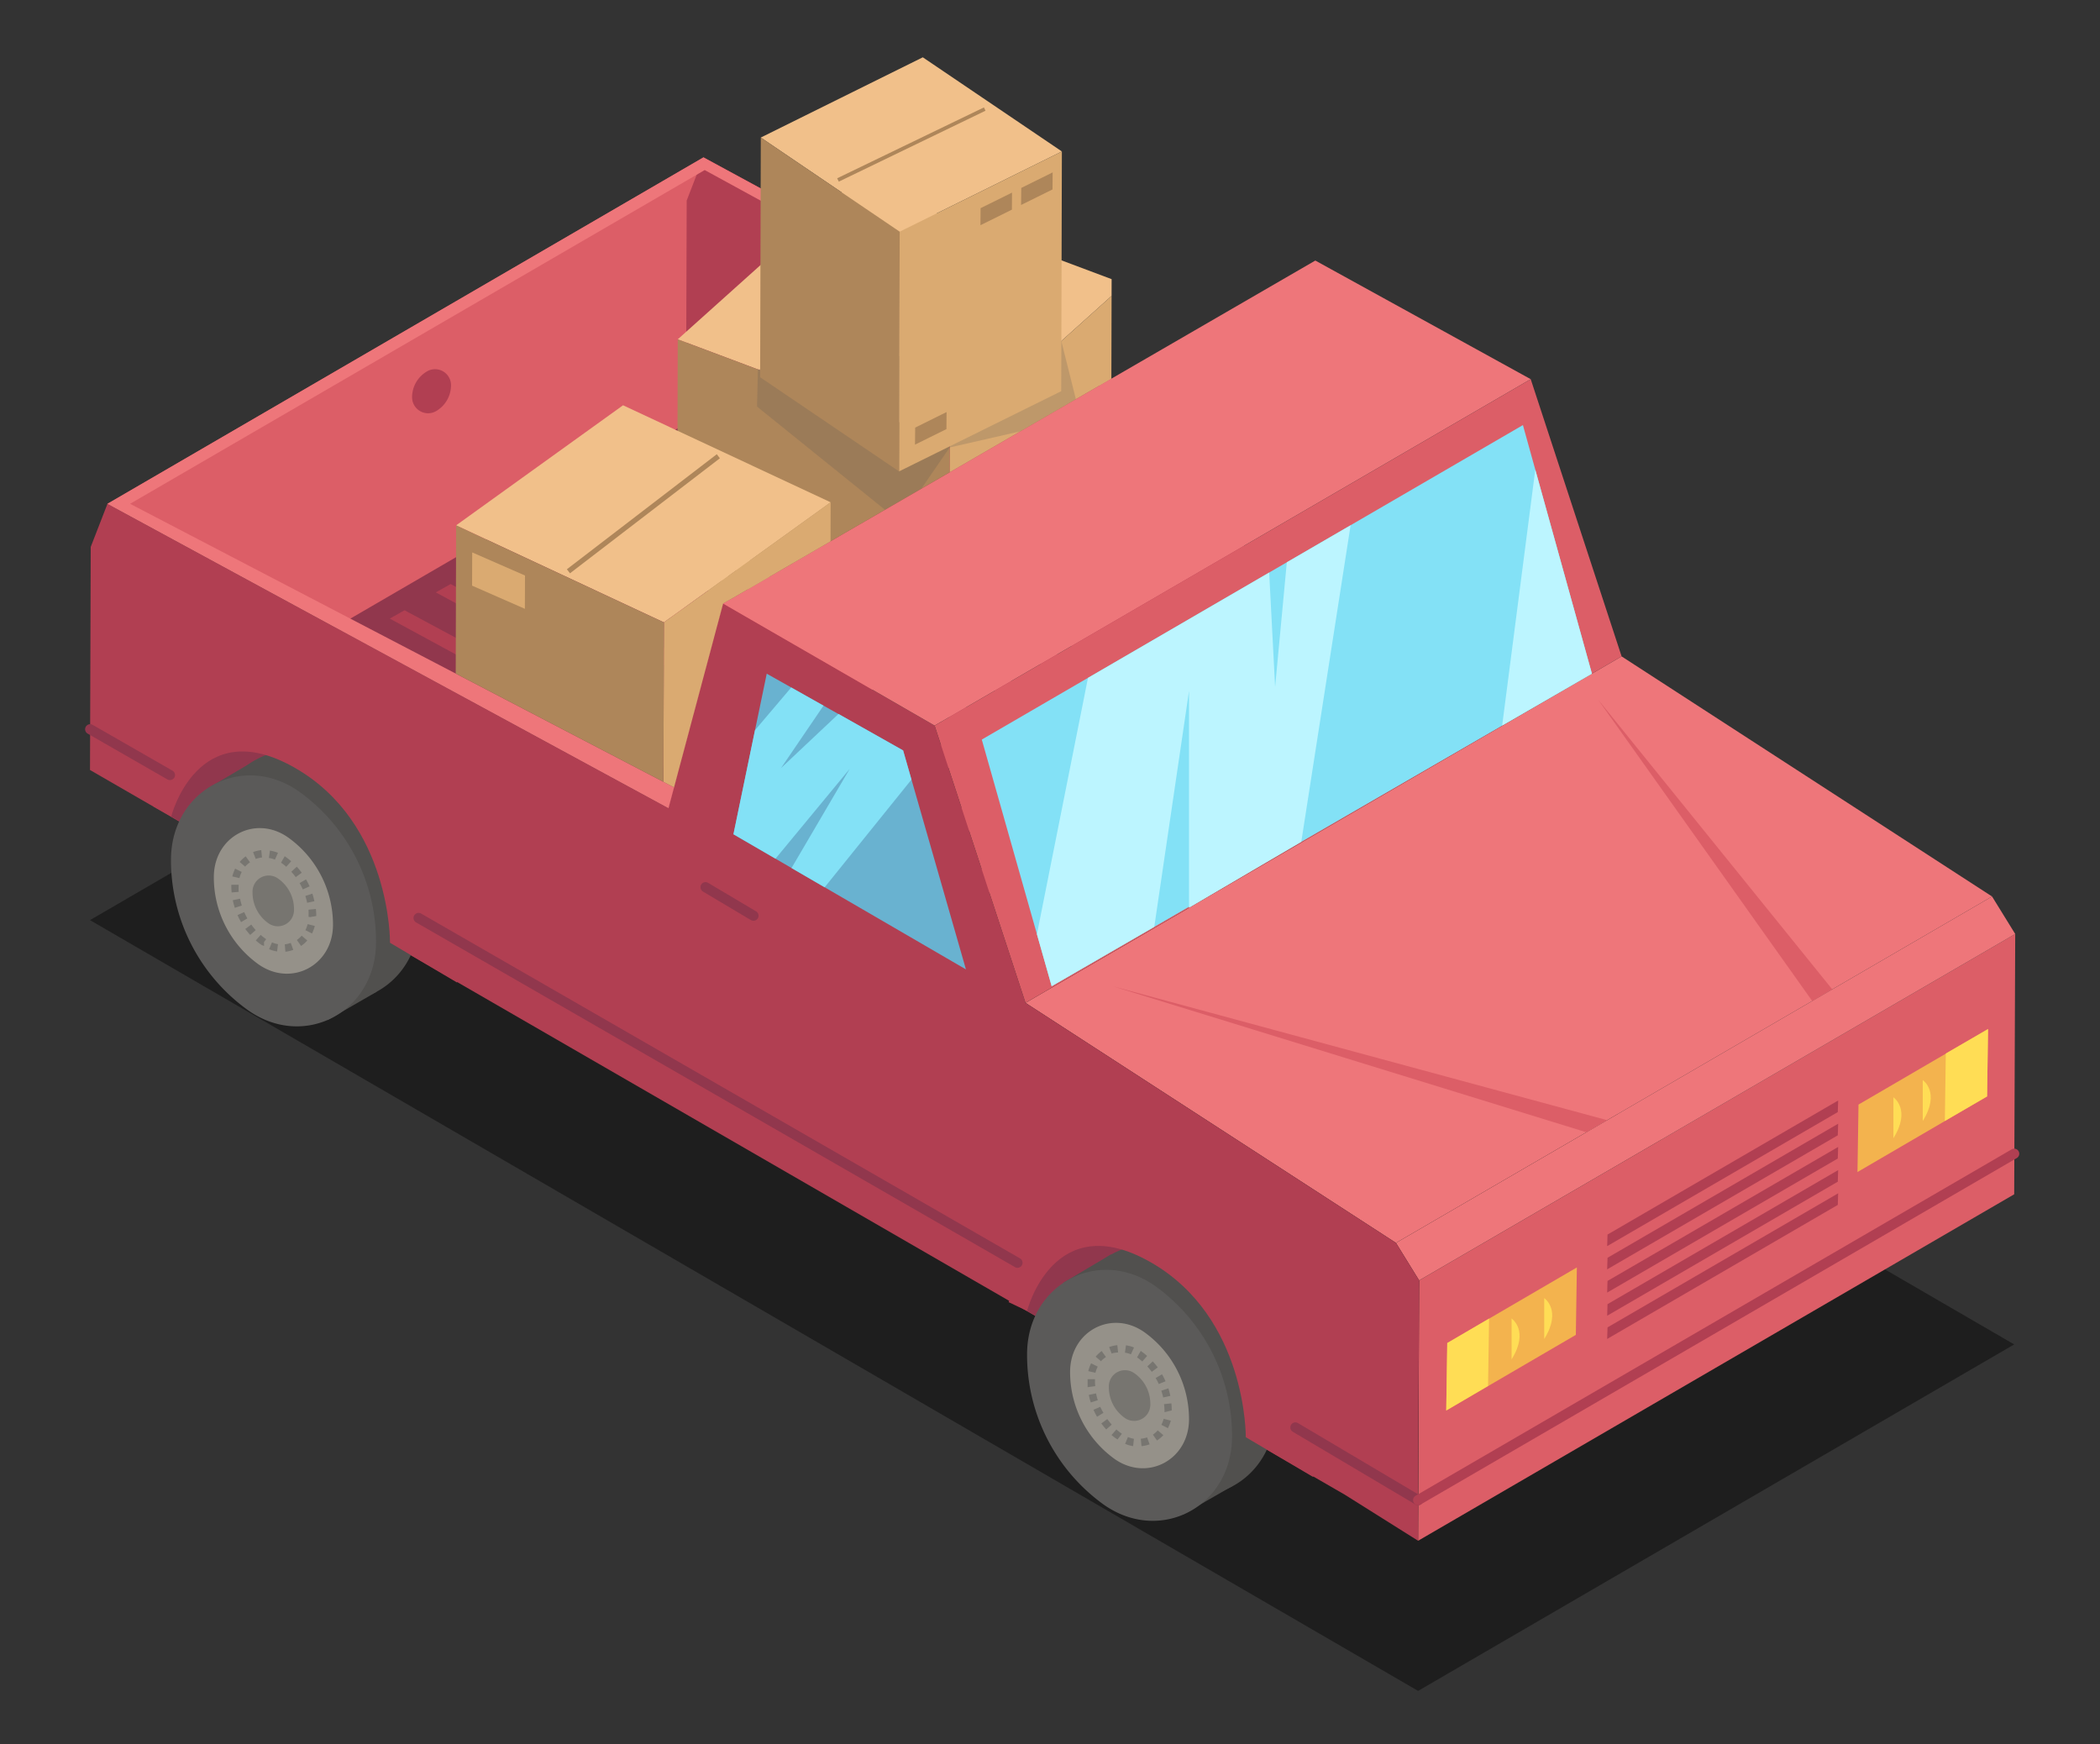 <svg xmlns="http://www.w3.org/2000/svg" xmlns:xlink="http://www.w3.org/1999/xlink" viewBox="0 0 350 290.67"><rect x="0" y="0" width="350" height="290.67" fill="#333333" stroke="none"/><defs><style>.cls-1{fill:none;}.cls-2{isolation:isolate;}.cls-3{fill:#1e1e1e;}.cls-4{fill:#dc5e67;}.cls-5{fill:#b13f52;}.cls-6{fill:#ee767a;}.cls-7{fill:#91374d;}.cls-8{fill:#83e1f6;}.cls-9{fill:#69b2d0;}.cls-10{fill:#f3b34e;}.cls-11{fill:#fd5;}.cls-12{fill:#51504e;}.cls-13{fill:#5b5a59;}.cls-14{fill:#959189;}.cls-15{fill:#777570;}.cls-16{fill:#bcf5ff;}.cls-17{clip-path:url(#clip-path);}.cls-18{fill:#f1c08a;}.cls-19{fill:#daaa71;}.cls-20{fill:#ae865a;}.cls-21{opacity:0.2;mix-blend-mode:multiply;}</style><clipPath id="clip-path"><polygon class="cls-1" points="185.23 63.1 120.52 100.58 112.34 131.22 21.68 83.96 21.68 -16.33 185.43 -16.33 185.23 63.1"/></clipPath></defs><title>about_illustration</title><g class="cls-2"><g id="Layer_1" data-name="Layer 1"><polygon class="cls-3" points="236.35 281.79 335.7 224.05 114.33 95.6 15 153.34 236.35 281.79"/><g class="cls-2"><polygon class="cls-4" points="17.91 83.96 117.26 26.23 210.76 76.96 111.41 134.69 17.91 83.96"/><polygon class="cls-5" points="200.29 120.22 114.33 70.58 114.45 33.42 117.23 26.23 210.74 76.96 200.29 120.22"/><polygon class="cls-6" points="170.92 167.13 270.27 109.39 332.01 149.4 232.66 207.13 170.92 167.13"/><polygon class="cls-4" points="236.52 213.38 335.87 155.65 335.7 199.03 236.35 256.77 236.52 213.38"/><polygon class="cls-6" points="232.66 207.13 332.01 149.4 335.87 155.65 236.52 213.38 232.66 207.13"/><polygon class="cls-7" points="114.33 70.58 55.87 104.56 111.41 134.69 120.52 100.58 143.37 87.35 114.33 70.58"/><polygon class="cls-5" points="64.96 103.09 158.46 153.82 161.38 152.13 67.42 101.7 64.96 103.09"/><polygon class="cls-5" points="72.64 98.72 166.15 149.45 169.07 147.75 75.1 97.33 72.64 98.72"/><polygon class="cls-5" points="80.22 94.35 173.72 145.08 176.64 143.38 82.67 92.96 80.22 94.35"/><polygon class="cls-5" points="87.82 89.85 181.33 140.58 184.25 138.88 90.28 88.45 87.82 89.85"/><polygon class="cls-5" points="95.42 85.43 188.93 136.16 191.85 134.46 97.88 84.03 95.42 85.43"/><polygon class="cls-5" points="103.02 81.03 196.53 131.76 199.45 130.06 105.48 79.64 103.02 81.03"/><polygon class="cls-5" points="110.68 76.64 204.19 127.36 207.11 125.67 113.14 75.24 110.68 76.64"/><polygon class="cls-5" points="15 128.32 15.12 91.15 17.91 83.96 111.41 134.69 120.52 100.58 155.77 120.92 170.92 167.13 232.66 207.13 236.52 213.38 236.35 248.17 236.35 256.77 224.13 249.09 15 128.32"/><polygon class="cls-6" points="120.52 100.58 219.22 43.42 255.12 63.19 155.77 120.92 120.52 100.58"/><polygon class="cls-4" points="155.77 120.92 255.12 63.19 270.27 109.39 170.92 167.13 155.77 120.92"/></g><polygon class="cls-8" points="253.82 70.84 163.63 123.25 175.28 164.35 265.32 112.27 253.82 70.84"/><polygon class="cls-9" points="150.52 125.06 127.79 112.27 122.24 139.03 160.99 161.55 150.52 125.06"/><polygon class="cls-5" points="267.92 221.21 306.36 198.87 306.3 200.8 267.86 223.14 267.92 221.21"/><polygon class="cls-5" points="267.92 217.34 306.36 195 306.3 196.93 267.86 219.27 267.92 217.34"/><polygon class="cls-5" points="267.92 213.47 306.36 191.14 306.3 193.07 267.86 215.41 267.92 213.47"/><polygon class="cls-5" points="267.92 209.61 306.36 187.27 306.3 189.2 267.86 211.54 267.92 209.61"/><polygon class="cls-5" points="267.92 205.74 306.36 183.4 306.3 185.33 267.86 207.67 267.92 205.74"/><polygon class="cls-10" points="241.21 223.82 262.81 211.22 262.64 222.46 241.04 235.06 241.21 223.82"/><polygon class="cls-11" points="241.21 223.82 248.18 219.74 248.01 230.97 241.04 235.06 241.21 223.82"/><path class="cls-11" d="M251.93,219.73s3,2,0,6.81"/><path class="cls-11" d="M257.37,216.33s3,2,0,6.81"/><polygon class="cls-10" points="309.75 184.08 331.34 171.49 331.18 182.72 309.58 195.32 309.75 184.08"/><polygon class="cls-11" points="324.3 175.57 331.34 171.49 331.18 182.72 324.14 186.81 324.3 175.57"/><path class="cls-11" d="M315.57,182.87s3,2,0,6.81"/><path class="cls-11" d="M320.46,180s3,2,0,6.81"/><polygon class="cls-4" points="266.34 116.58 305.38 164.88 302.04 166.82 266.34 116.58"/><polygon class="cls-4" points="185.43 164.35 264.39 188.69 267.86 186.68 185.43 164.35"/><path class="cls-7" d="M192.44,206.33c11.72,6.76,21.18,23.17,21.14,36.61l-42.4-24.48C171.22,205,180.74,199.57,192.44,206.33Z"/><path class="cls-12" d="M212.52,235.34h0a30.75,30.75,0,0,0-12.86-25.28h0c-9.34-6.56-21.18-.33-21.31,11.22h0a30.73,30.73,0,0,0,12.86,25.27h0C200.55,253.12,212.39,246.89,212.52,235.34Z"/><path class="cls-12" d="M207.63,233s-1.95,14.51-2.25,14.66-8.15,4.7-8.15,4.7l-20-38.6,7.95-4.72Z"/><path class="cls-13" d="M205.34,239.57h0a30.77,30.77,0,0,0-12.85-25.28h0c-9.34-6.56-21.18-.33-21.31,11.21h0A30.73,30.73,0,0,0,184,250.78h0C193.38,257.34,205.21,251.12,205.34,239.57Z"/><path class="cls-14" d="M198.17,236.62h0A17.85,17.85,0,0,0,190.71,222h0c-5.42-3.8-12.28-.19-12.36,6.51h0a17.85,17.85,0,0,0,7.46,14.66h0C191.23,246.93,198.09,243.31,198.17,236.62Z"/><path class="cls-14" d="M194.69,235.19h0a11.54,11.54,0,0,0-4.84-9.52h0a5,5,0,0,0-8,4.22h0a11.59,11.59,0,0,0,4.84,9.52h0A5,5,0,0,0,194.69,235.19Z"/><path class="cls-15" d="M190.25,241l-.12-1.23a4.29,4.29,0,0,0,1.05-.23l.42,1.16A5.37,5.37,0,0,1,190.25,241Zm-1.4,0a5.75,5.75,0,0,1-1.33-.38l.47-1.14a4.84,4.84,0,0,0,1,.3Zm4-.91-.7-1a4.24,4.24,0,0,0,.8-.72l.94.8A5.1,5.1,0,0,1,192.84,240.05Zm-6.6-.2a10.39,10.39,0,0,1-1-.74l.82-.93a9,9,0,0,0,.91.72Zm-1.88-1.67c-.29-.32-.56-.66-.82-1l1-.73a11,11,0,0,0,.74.92Zm10.29-.21-1.1-.56a4.86,4.86,0,0,0,.38-1l1.2.3A6.6,6.6,0,0,1,194.65,238Zm-11.82-1.9a11.64,11.64,0,0,1-.59-1.17l1.13-.49a9.23,9.23,0,0,0,.53,1Zm11.25-.77v-.11A9.82,9.82,0,0,0,194,234l1.23-.13a11.81,11.81,0,0,1,.06,1.18Zm-12.29-1.62a9,9,0,0,1-.33-1.26l1.2-.25a10.59,10.59,0,0,0,.3,1.14Zm12.06-.83a9,9,0,0,0-.31-1.13l1.18-.39c.13.41.24.84.33,1.26Zm-12.59-1.72c0-.37,0-.74,0-1.12v-.21l1.23,0V230c0,.37,0,.7.05,1Zm11.86-.52a7.82,7.82,0,0,0-.53-1l1.07-.62a11.47,11.47,0,0,1,.59,1.16Zm-10.54-1.87-1.21-.28a6.29,6.29,0,0,1,.47-1.3l1.11.55A4.51,4.51,0,0,0,182.58,228.74Zm9.37-.16c-.23-.31-.48-.62-.74-.91l.91-.83a11.89,11.89,0,0,1,.83,1Zm-1.58-1.73a9.66,9.66,0,0,0-.87-.68l.61-1.08.14.1a9.7,9.7,0,0,1,.93.74Zm-6.83,0-.94-.8a5.69,5.69,0,0,1,1-.94l.72,1A4,4,0,0,0,183.54,226.8Zm4.94-1.19a4.54,4.54,0,0,0-1-.28l.17-1.22a5.44,5.44,0,0,1,1.34.36Zm-3.19-.06-.44-1.15a5.73,5.73,0,0,1,1.36-.32l.13,1.23A4.21,4.21,0,0,0,185.29,225.55Z"/><path class="cls-15" d="M191.72,234h0a6.21,6.21,0,0,0-2.6-5.11h0a2.69,2.69,0,0,0-4.31,2.26h0a6.21,6.21,0,0,0,2.6,5.11h0A2.7,2.7,0,0,0,191.72,234Z"/><path class="cls-5" d="M220.39,243.59l-1.55,2.54-11.21-6.62s.24-20-15.91-29.19-20.54,8.14-20.54,8.14L168.09,217l9.15-17.06,17-3,17.69,12.15s5.36,13.91,5.64,14.06S220.39,243.59,220.39,243.59Z"/><path class="cls-7" d="M49.76,123.92c11.72,6.77,21.18,23.18,21.14,36.62L28.5,136.06C28.54,122.62,38.06,117.17,49.76,123.92Z"/><path class="cls-12" d="M69.84,152.94h0A30.77,30.77,0,0,0,57,127.66h0c-9.35-6.56-21.18-.33-21.31,11.22h0a30.73,30.73,0,0,0,12.86,25.27h0C57.88,170.72,69.71,164.49,69.84,152.94Z"/><path class="cls-12" d="M65,150.64s-2,14.51-2.26,14.66-8.15,4.7-8.15,4.7l-20-38.6,8-4.72Z"/><path class="cls-13" d="M62.67,157.17h0a30.75,30.75,0,0,0-12.86-25.28h0c-9.34-6.56-21.18-.33-21.31,11.21h0a30.73,30.73,0,0,0,12.86,25.27h0C50.7,174.94,62.54,168.72,62.67,157.17Z"/><path class="cls-14" d="M55.5,154.22h0A17.85,17.85,0,0,0,48,139.55h0c-5.42-3.8-12.29-.19-12.36,6.51h0a17.82,17.82,0,0,0,7.46,14.66h0C48.55,164.53,55.42,160.91,55.5,154.22Z"/><path class="cls-14" d="M52,152.78h0a11.56,11.56,0,0,0-4.84-9.51h0a5,5,0,0,0-8,4.22h0A11.6,11.6,0,0,0,44,157h0A5,5,0,0,0,52,152.78Z"/><path class="cls-15" d="M47.57,158.61l-.11-1.23a5,5,0,0,0,1-.24l.42,1.16A6.07,6.07,0,0,1,47.57,158.61Zm-1.39-.05a5.48,5.48,0,0,1-1.33-.38l.48-1.13a4.6,4.6,0,0,0,1,.3Zm4-.91-.7-1a4.57,4.57,0,0,0,.8-.72l.93.8A5,5,0,0,1,50.17,157.65Zm-6.17,0-.44-.19a9.74,9.74,0,0,1-.94-.73l.82-.93a9,9,0,0,0,.91.72L44,157Zm-2.31-1.84a13.07,13.07,0,0,1-.82-1l1-.73a9.31,9.31,0,0,0,.74.92ZM52,155.57l-1.1-.56a4.35,4.35,0,0,0,.37-1l1.2.3A6.2,6.2,0,0,1,52,155.57Zm-11.82-1.9a9.15,9.15,0,0,1-.59-1.17L40.7,152a10.32,10.32,0,0,0,.53,1.05Zm11.5-.84-.26-.05a10.38,10.38,0,0,0,0-1.18l1.23-.12a11.66,11.66,0,0,1,.06,1.18Zm-12.55-1.54c-.13-.42-.24-.84-.33-1.27l1.21-.25c.08.39.18.77.29,1.14Zm12.06-.84a10.59,10.59,0,0,0-.3-1.14l1.17-.38a11.17,11.17,0,0,1,.34,1.26Zm-12.58-1.72a10.37,10.37,0,0,1-.06-1.12v-.16l1.23,0v.11a8.74,8.74,0,0,0,0,1.07Zm11.86-.51a10.4,10.4,0,0,0-.54-1.05l1.07-.62a11.54,11.54,0,0,1,.6,1.16Zm-10.54-1.88-1.21-.28a6.5,6.5,0,0,1,.47-1.3l1.1.55A4.49,4.49,0,0,0,39.91,146.34Zm9.36-.16a10.72,10.72,0,0,0-.74-.9l.91-.84a10.25,10.25,0,0,1,.83,1Zm-1.58-1.73a8.43,8.43,0,0,0-.87-.68l.61-1.08a11.08,11.08,0,0,1,1.08.84Zm-6.82,0-.94-.8a5.35,5.35,0,0,1,1-.94l.72,1A4.34,4.34,0,0,0,40.87,144.4Zm4.93-1.19a4.09,4.09,0,0,0-1-.28l.17-1.23a6,6,0,0,1,1.34.37Zm-3.18-.06L42.18,142a5.63,5.63,0,0,1,1.36-.33l.13,1.23A4.47,4.47,0,0,0,42.62,143.15Z"/><path class="cls-15" d="M49,151.56h0a6.21,6.21,0,0,0-2.6-5.11h0a2.69,2.69,0,0,0-4.31,2.26h0a6.24,6.24,0,0,0,2.6,5.12h0A2.7,2.7,0,0,0,49,151.56Z"/><path class="cls-5" d="M77.71,161.19l-1.55,2.54L65,157.11s.24-20-15.92-29.19-20.54,8.14-20.54,8.14l-3-1.68,9.07-16.89,17-3,17.69,12.15s5.36,13.91,5.64,14.06S77.71,161.19,77.71,161.19Z"/><path class="cls-7" d="M236.35,250.85a.82.82,0,0,1-.43-.12l-20.45-12.12a.84.84,0,1,1,.86-1.45l20.45,12.12a.84.84,0,0,1,.3,1.16A.86.86,0,0,1,236.35,250.85Z"/><path class="cls-7" d="M28.32,130a.8.8,0,0,1-.42-.11l-13.29-7.63a.84.84,0,0,1,.84-1.46l13.29,7.63a.84.84,0,0,1,.32,1.15A.86.86,0,0,1,28.32,130Z"/><path class="cls-5" d="M236.35,250.85a.85.85,0,0,1-.42-1.58l99.35-57.73a.84.84,0,1,1,.84,1.46l-99.35,57.73A.81.81,0,0,1,236.35,250.85Z"/><path class="cls-7" d="M169.59,211.28a.83.83,0,0,1-.42-.11L69.38,153.74a.85.85,0,1,1,.85-1.47L170,209.71a.84.84,0,0,1-.43,1.57Z"/><path class="cls-7" d="M125.59,153.45a.86.86,0,0,1-.43-.11l-8-4.76a.86.86,0,0,1-.3-1.16.85.85,0,0,1,1.16-.29l8,4.75a.85.85,0,0,1,.29,1.16A.86.86,0,0,1,125.59,153.45Z"/><polygon class="cls-16" points="181.33 112.97 172.82 155.69 175.28 164.35 192.38 154.46 198.17 115.16 198.17 151.29 216.88 140.29 225.1 87.54 214.47 93.71 212.52 114.47 211.53 95.42 181.33 112.97"/><polygon class="cls-16" points="265.32 112.27 250.36 120.92 255.88 78.27 265.32 112.27"/><polygon class="cls-8" points="131.87 114.57 125.83 121.69 122.24 139.03 129.25 143.1 141.61 128.14 131.92 144.66 137.44 147.87 151.91 129.92 150.52 125.06 139.75 118.98 130.17 128 137.25 117.6 131.87 114.57"/><polygon class="cls-6" points="185.23 63.1 117.23 26.23 17.91 83.96 111.41 134.69 112.34 131.22 21.68 83.96 117.45 28.34 183.21 64.28 185.23 63.1"/><path class="cls-5" d="M68.68,66.19h0a5,5,0,0,1,2.49-4.3h0a2.66,2.66,0,0,1,4,2.31h0a5,5,0,0,1-2.48,4.31h0A2.67,2.67,0,0,1,68.68,66.19Z"/><g class="cls-17"><g class="cls-2"><polygon class="cls-18" points="187.46 47.34 158.28 73.55 112.96 56.55 142.15 30.36 187.46 47.34"/><polygon class="cls-19" points="187.46 47.34 187.35 87.29 158.16 113.5 158.28 73.55 187.46 47.34"/><polygon class="cls-20" points="158.28 73.55 158.16 113.5 112.85 96.5 112.96 56.55 158.28 73.55"/><polygon class="cls-19" points="121.32 92.28 121.31 97.13 115.81 95.07 115.82 90.22 121.32 92.28"/><polygon class="cls-19" points="128.22 94.65 128.2 99.51 122.7 97.44 122.71 92.59 128.22 94.65"/></g><g class="cls-21"><polygon class="cls-12" points="176.89 56.84 180.08 69.59 158.28 74.57 149.84 86.85 126.17 67.76 126.32 61.56 176.89 56.84"/></g><g class="cls-2"><polygon class="cls-18" points="153.8 9.55 176.98 25.24 149.95 38.61 126.8 22.92 153.8 9.55"/><polygon class="cls-19" points="176.98 25.24 176.87 65.19 149.84 78.56 149.95 38.61 176.98 25.24"/><polygon class="cls-20" points="157.76 68.67 157.74 71.51 152.5 74.1 152.53 71.26 157.76 68.67"/><polygon class="cls-20" points="175.44 28.73 175.42 31.57 170.18 34.16 170.21 31.32 175.44 28.73"/><polygon class="cls-20" points="168.67 32.1 168.65 34.94 163.41 37.53 163.43 34.69 168.67 32.1"/><polygon class="cls-20" points="149.95 38.61 149.84 78.56 126.69 62.87 126.8 22.92 149.95 38.61"/></g><g class="cls-2"><polygon class="cls-18" points="138.44 83.71 110.65 103.72 76.02 87.55 103.84 67.54 138.44 83.71"/><polygon class="cls-19" points="138.44 83.71 138.32 125.08 110.53 145.08 110.65 103.72 138.44 83.71"/><polygon class="cls-20" points="110.65 103.72 110.53 145.08 75.91 128.92 76.02 87.55 110.65 103.72"/><polygon class="cls-19" points="87.5 95.91 87.48 101.46 78.68 97.6 78.7 92.06 87.5 95.91"/></g><polygon class="cls-20" points="139.8 30.27 139.53 29.71 163.99 17.9 164.25 18.45 139.8 30.27"/><rect class="cls-20" x="91.49" y="85.2" width="31.49" height="0.85" transform="translate(-29.97 82.97) rotate(-37.5)"/></g></g></g></svg>